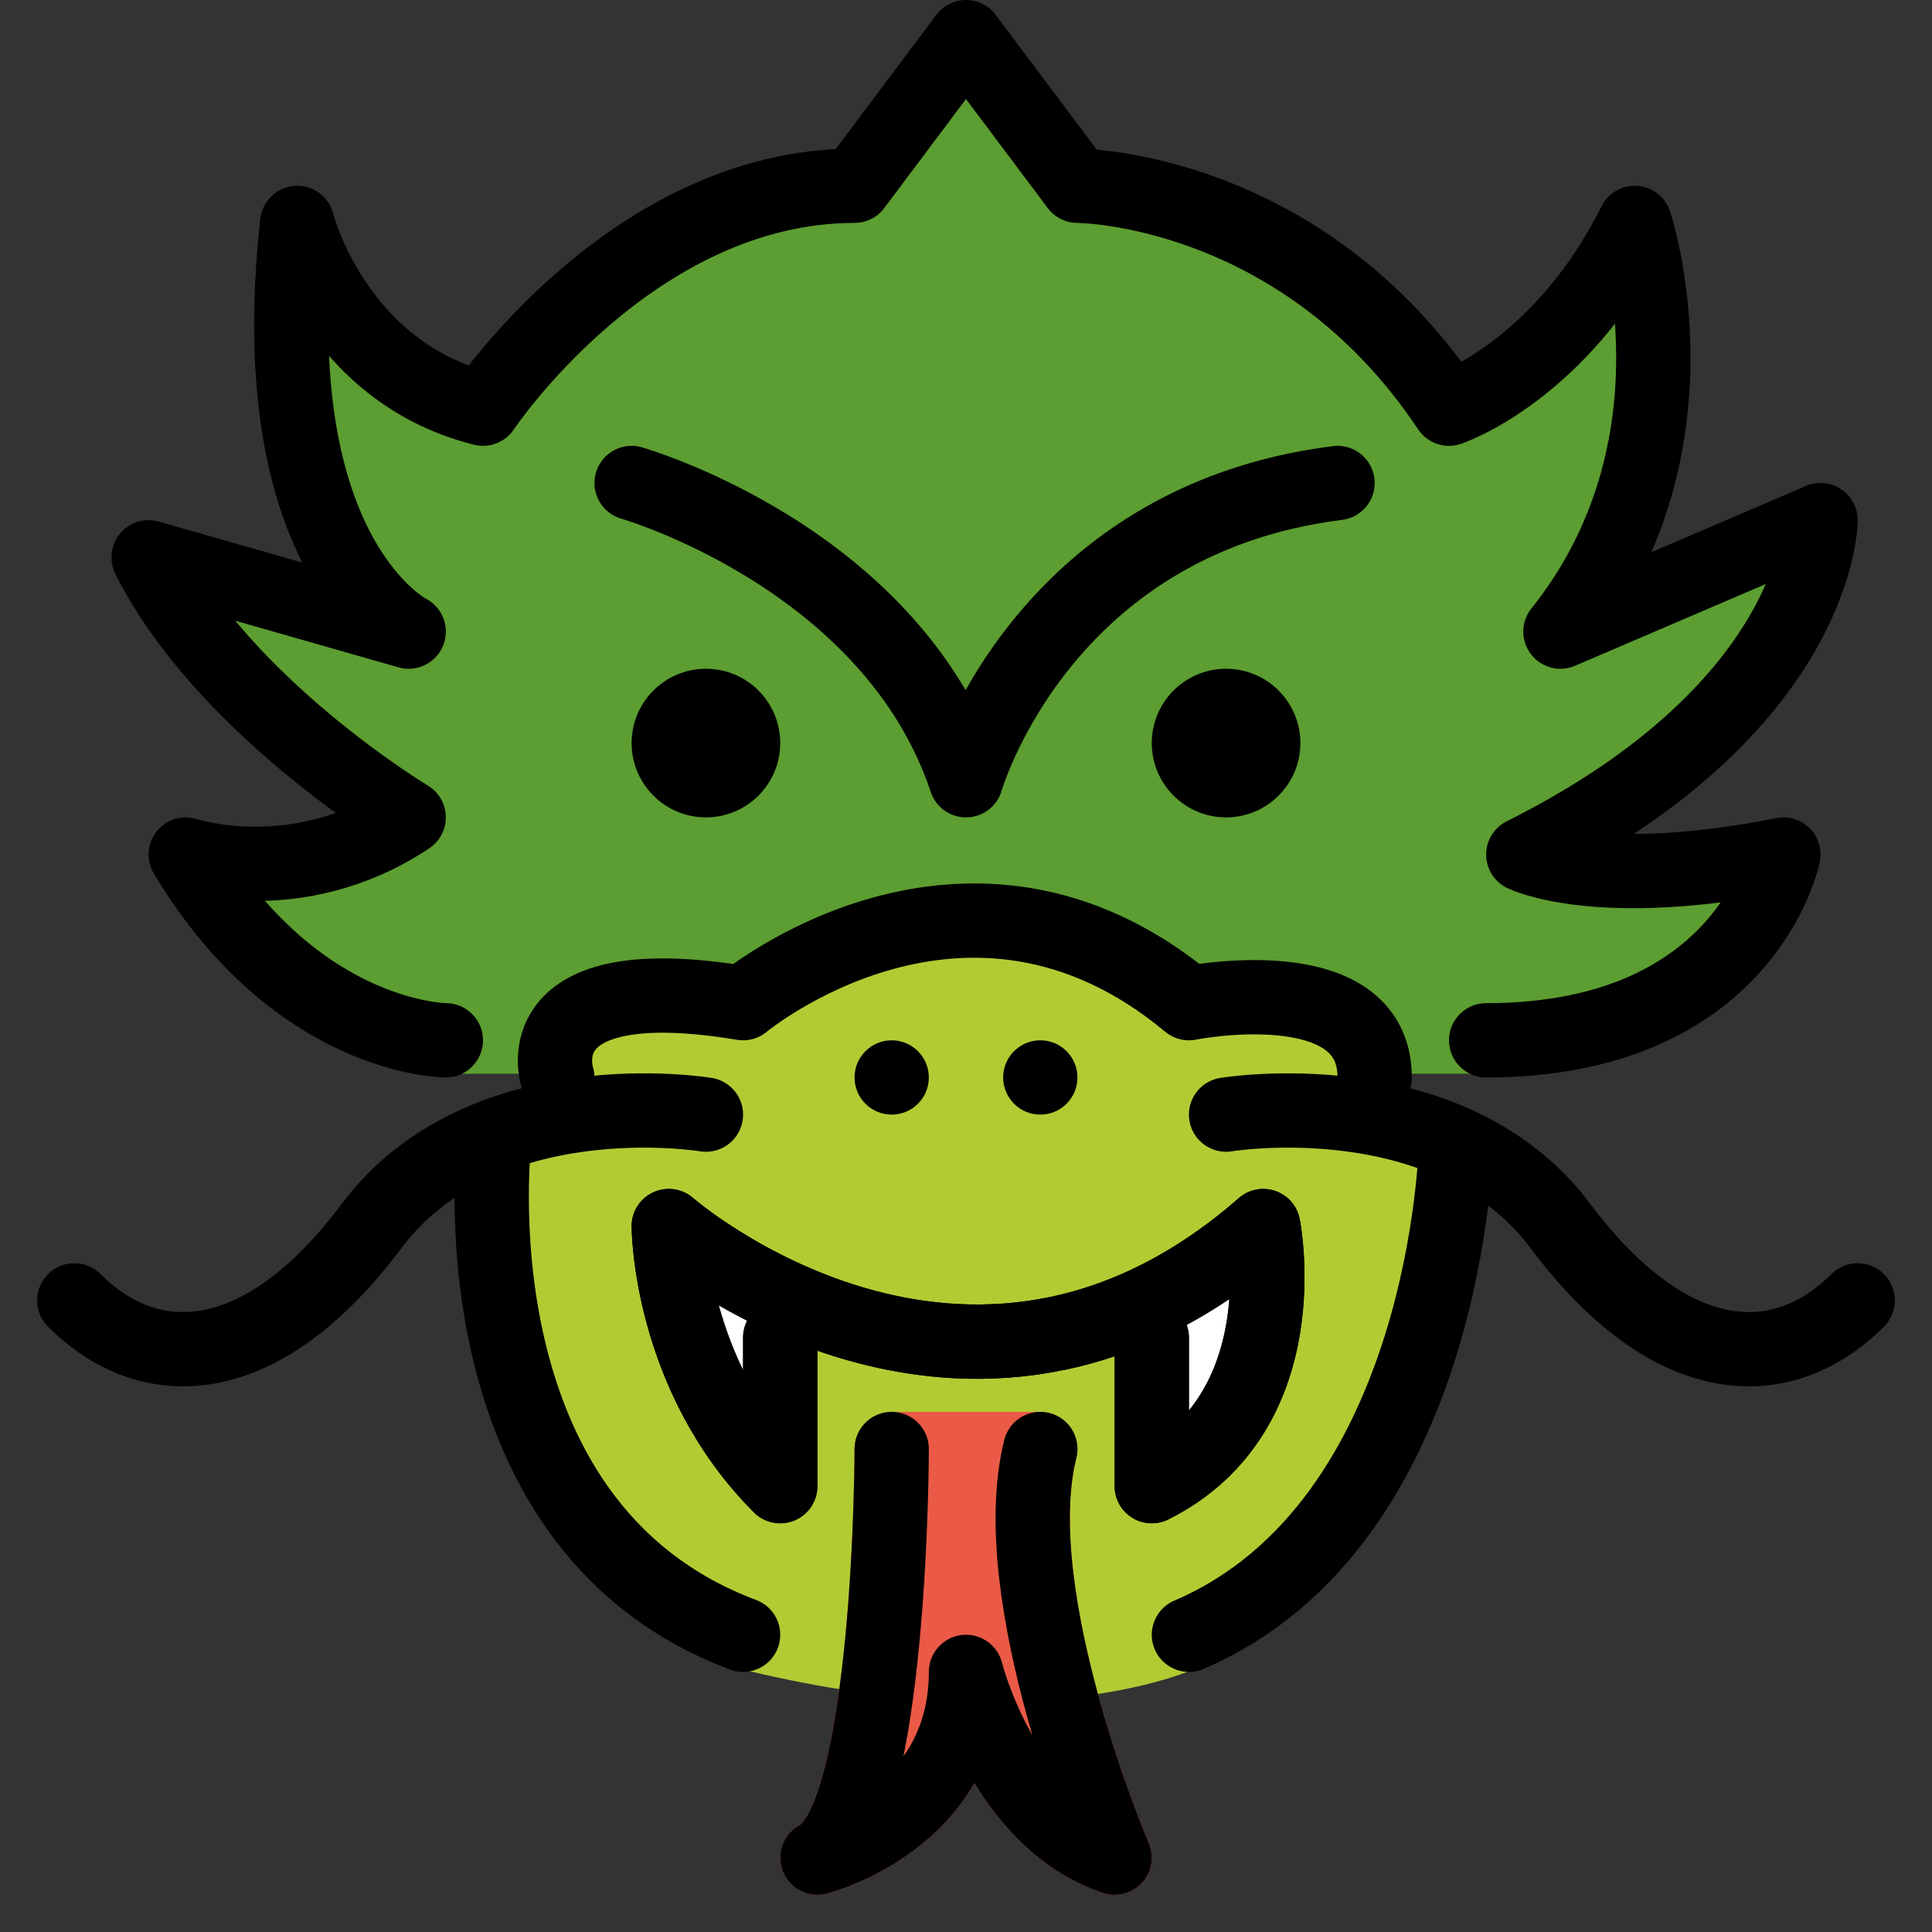 <svg viewBox="10 10 52 52" xmlns="http://www.w3.org/2000/svg">
  <rect x="10" y="10" width="52" height="52" fill="#333333" stroke="none"/>
  <defs>
    <linearGradient id="yellow-gradient" x1="0%" x2="0%" y1="0%" y2="100%">
      <stop offset="0%" style="stop-color:#FDE02F;stop-opacity:1;"/>
      <stop offset="100%" style="stop-color:#F7B209;stop-opacity:1;"/>
    </linearGradient>
  </defs>
  <g id="color">
    <path d="M51,33c8-4,8-9,8-9l-7,3c4-5,2-11,2-11c-2,4-5,5-5,5c-4-6-10-6-10-6l-3-4l-3,4c-6,0-10,6-10,6c-4-1-5-5-5-5c-1,9,3,11,3,11l-7-2 c2,4,7,7,7,7c-3,2-6,1-6,1c3,5,7,5,7,5h28c7,0,8-5,8-5C53,34,51,33,51,33z" fill="#5C9E31" stroke="#5C9E31" stroke-linecap="round" stroke-linejoin="round" stroke-miterlimit="10" stroke-width="1.8"/>
    <path d="M26,38c0,0,0-1,4.054-0.929c0,0,5.947-3.965,11.894,0c0,0,4.053,0.946,4.053,2.929c0,0,4,3,1.894,5.992 c0,0,0,3.965-5.947,7.929c0,0-3.965,1.982-11.894,0c0,0-7.266-6.07-6.054-10.921C25,39,26,38,26,38z" fill="#B1CC33" stroke="#B1CC33" stroke-linecap="round" stroke-linejoin="round" stroke-miterlimit="10" stroke-width="2"/>
    <path d="M34,49c0,0,0,10-2,11c0,0,4-1,4-5c0,0,1,4,4,5c0,0-3-7-2-11H34z" fill="#EA5A47" stroke="#EA5A47" stroke-linecap="round" stroke-linejoin="round" stroke-miterlimit="10" stroke-width="2"/>
    <path d="M31,46v4c-3-3-3-7-3-7s8,7,16,0c0,0,1,5-3,7v-4" fill="#FFFFFF" stroke="none"/>
  </g>
  <g id="line">
    <path d="M31,46v4c-3-3-3-7-3-7s8,7,16,0c0,0,1,5-3,7v-4" fill="none" stroke="#000000" stroke-linecap="round" stroke-linejoin="round" stroke-miterlimit="10" stroke-width="2"/>
    <path d="M27,23c0,0,7,2,9,8c0,0,2-7,10-8" fill="none" stroke="#000000" stroke-linecap="round" stroke-linejoin="round" stroke-miterlimit="10" stroke-width="2"/>
    <circle cx="29" cy="30" fill="#000000" r="2" stroke="none"/>
    <circle cx="43" cy="30" fill="#000000" r="2" stroke="none"/>
    <circle cx="34" cy="39" fill="#000000" r="1" stroke="none"/>
    <circle cx="38" cy="39" fill="#000000" r="1" stroke="none"/>
    <path d="M34,49c0,0,0,10-2,11c0,0,4-1,4-5c0,0,1,4,4,5c0,0-3-7-2-11" fill="none" stroke="#000000" stroke-linecap="round" stroke-linejoin="round" stroke-miterlimit="10" stroke-width="2"/>
    <path d="M22,38c0,0-4,0-7-5c0,0,3,1,6-1c0,0-5-3-7-7l7,2c0,0-4-2-3-11c0,0,1,4,5,5c0,0,4-6,10-6l3-4l3,4c0,0,6,0,10,6c0,0,3-1,5-5 c0,0,2,6-2,11l7-3c0,0,0,5-8,9c0,0,2,1,7,0c0,0-1,5-8,5" fill="none" stroke="#000000" stroke-linecap="round" stroke-linejoin="round" stroke-miterlimit="10" stroke-width="2"/>
    <path d="M25,39c0,0-1-3,5-2c0,0,6-5,12,0c0,0,5-1,5,2" fill="none" stroke="#000000" stroke-linecap="round" stroke-linejoin="round" stroke-miterlimit="10" stroke-width="2"/>
    <path d="M29,40c0,0-6-1-9,3s-6,4-8,2" fill="none" stroke="#000000" stroke-linecap="round" stroke-linejoin="round" stroke-miterlimit="10" stroke-width="2"/>
    <path d="M43,40c0,0,6-1,9,3s6,4,8,2" fill="none" stroke="#000000" stroke-linecap="round" stroke-linejoin="round" stroke-miterlimit="10" stroke-width="2"/>
    <path d="M23.315,40.571C23.315,40.571,22,51,30,54" fill="none" stroke="#000000" stroke-linecap="round" stroke-linejoin="round" stroke-miterlimit="10" stroke-width="2"/>
    <path d="M49.189,40.783C49.189,40.783,49,51,42,54" fill="none" stroke="#000000" stroke-linecap="round" stroke-linejoin="round" stroke-miterlimit="10" stroke-width="2"/>
    <path d="M31,46v4c-3-3-3-7-3-7s8,7,16,0c0,0,1,5-3,7v-4" fill="none" stroke="#000000" stroke-linecap="round" stroke-linejoin="round" stroke-miterlimit="10" stroke-width="2"/>
  </g>
</svg>